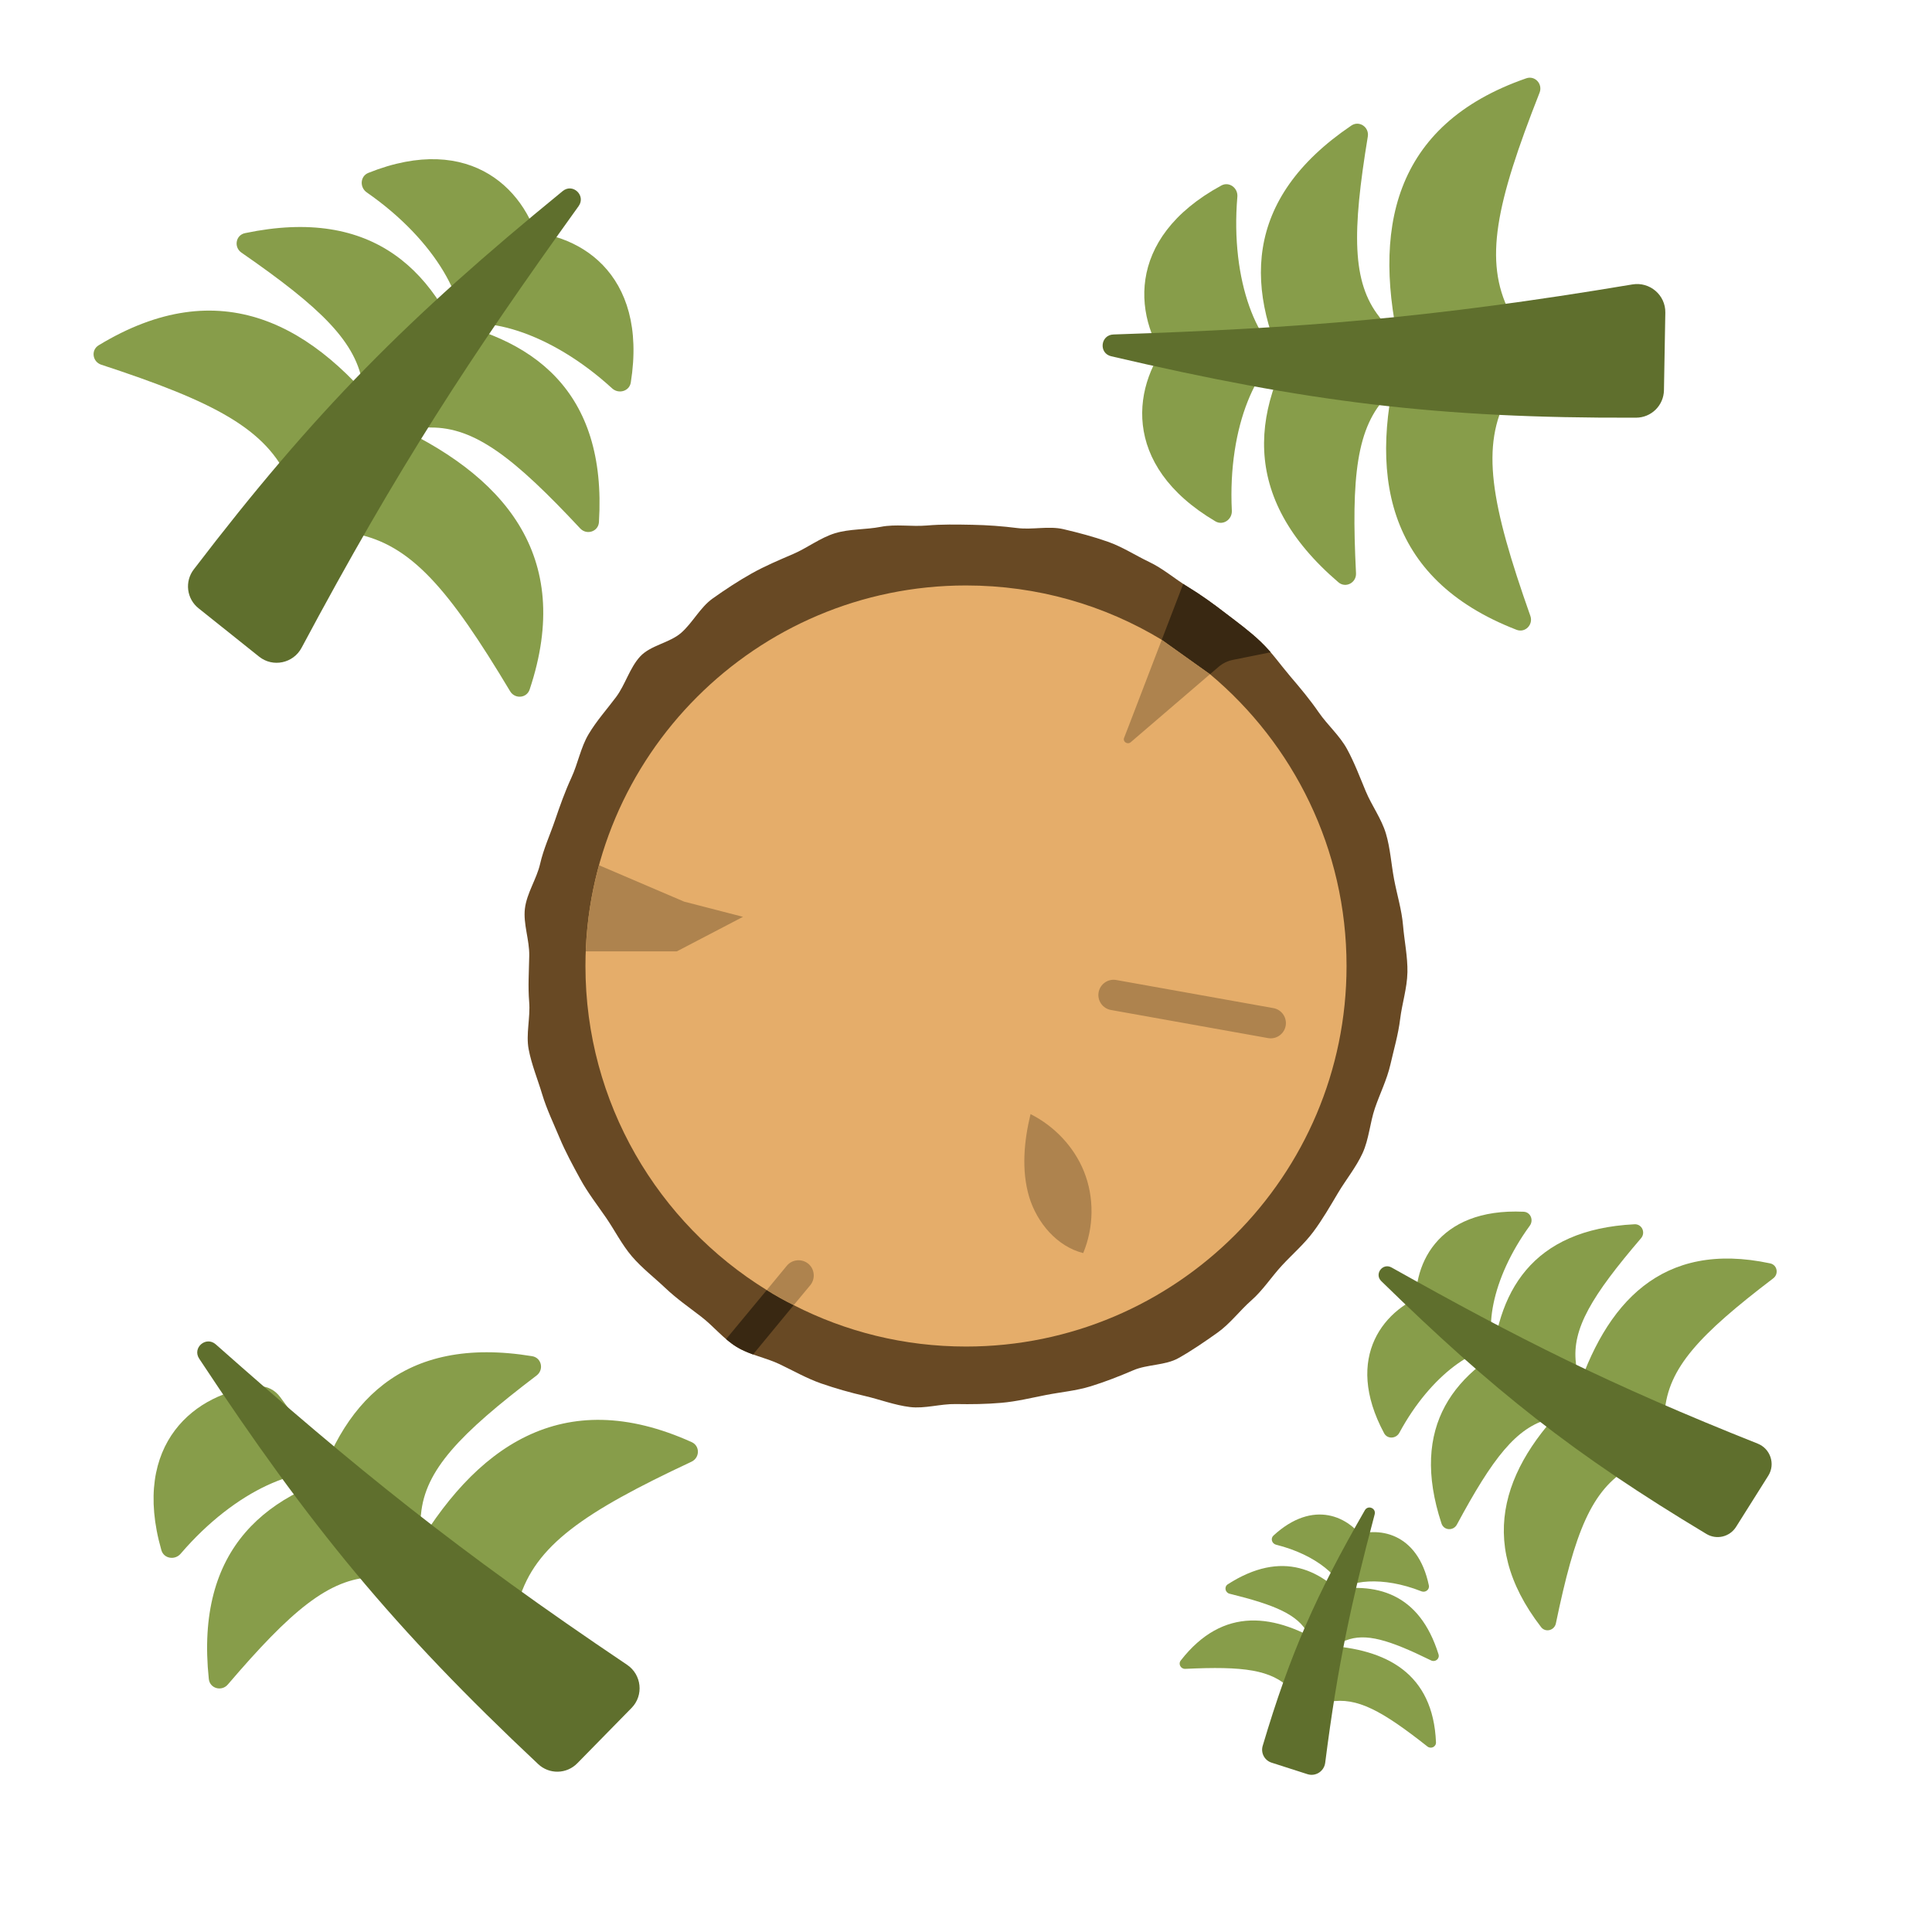 <svg width="220" height="220" viewBox="0 0 220 220" fill="none" xmlns="http://www.w3.org/2000/svg">
<g clip-path="url(#clip0_3060_1315)">
<path d="M160.265 110.726C160.232 112.512 159.651 114.288 159.44 116.023C159.225 117.793 158.717 119.509 158.329 121.215C157.934 122.948 157.129 124.534 156.564 126.193C155.992 127.871 155.888 129.731 155.153 131.323C154.413 132.929 153.269 134.322 152.371 135.828C151.47 137.343 150.593 138.87 149.544 140.276C148.496 141.682 147.151 142.831 145.963 144.119C144.776 145.407 143.807 146.925 142.491 148.081C141.176 149.237 140.072 150.735 138.645 151.747C137.222 152.758 135.726 153.791 134.201 154.647C132.684 155.5 130.654 155.344 129.046 156.036C127.451 156.72 125.86 157.346 124.187 157.863C122.534 158.372 120.825 158.514 119.105 158.851C117.412 159.182 115.763 159.592 114.014 159.743C112.298 159.891 110.603 159.915 108.844 159.882C107.085 159.849 105.31 160.433 103.601 160.22C101.859 160.003 100.191 159.362 98.511 158.968C96.815 158.58 95.141 158.101 93.497 157.533C91.843 156.953 90.332 156.084 88.763 155.337C87.182 154.585 85.362 154.287 83.879 153.377C82.386 152.461 81.246 151.009 79.861 149.945C78.476 148.88 77.041 147.88 75.772 146.676C74.503 145.471 73.084 144.388 71.945 143.053C70.806 141.718 70.005 140.105 69.008 138.655C68.012 137.206 66.928 135.818 66.082 134.27C65.242 132.731 64.389 131.171 63.708 129.54C63.032 127.921 62.247 126.3 61.737 124.602C61.234 122.924 60.529 121.223 60.198 119.478C59.872 117.758 60.408 115.871 60.258 114.096C60.113 112.354 60.233 110.607 60.266 108.82C60.298 107.033 59.562 105.197 59.772 103.464C59.986 101.694 61.111 100.087 61.501 98.38C61.897 96.646 62.633 95.069 63.198 93.41C63.77 91.732 64.342 90.12 65.077 88.529C65.817 86.924 66.126 85.113 67.022 83.605C67.923 82.09 69.107 80.776 70.156 79.37C71.204 77.965 71.707 76.044 72.894 74.756C74.082 73.468 76.259 73.212 77.573 72.056C78.887 70.899 79.727 69.164 81.154 68.15C82.58 67.136 84.052 66.167 85.577 65.309C87.094 64.457 88.72 63.774 90.327 63.082C91.921 62.397 93.402 61.24 95.074 60.723C96.728 60.213 98.588 60.326 100.309 59.99C102.002 59.659 103.786 59.99 105.535 59.841C107.251 59.693 108.939 59.725 110.699 59.758C112.458 59.791 114.136 59.917 115.843 60.13C117.585 60.347 119.419 59.865 121.1 60.258C122.808 60.659 124.518 61.113 126.151 61.687C127.805 62.267 129.302 63.248 130.869 63.996C132.45 64.748 133.778 65.916 135.263 66.826C136.756 67.741 138.137 68.734 139.52 69.799C140.904 70.863 142.294 71.872 143.563 73.076C144.831 74.281 145.809 75.711 146.949 77.044C148.09 78.377 149.175 79.679 150.173 81.126C151.172 82.573 152.543 83.747 153.389 85.295C154.229 86.834 154.845 88.486 155.526 90.117C156.202 91.736 157.308 93.22 157.816 94.918C158.318 96.596 158.422 98.414 158.753 100.16C159.079 101.879 159.618 103.609 159.767 105.386C159.913 107.128 160.3 108.936 160.267 110.721L160.265 110.726Z" fill="#684924"/>
<path d="M153.333 110C153.333 133.903 133.902 153.333 110 153.333C102.928 153.333 96.272 151.635 90.379 148.619C89.321 148.099 88.299 147.527 87.311 146.903C74.934 139.276 66.666 125.583 66.666 110C66.666 86.097 86.097 66.667 110 66.667C118.164 66.667 125.791 68.92 132.291 72.855L137.785 76.772C147.284 84.728 153.333 96.671 153.333 110Z" fill="#E5AD6A"/>
<path d="M144.703 118.237C144.6 118.237 144.497 118.228 144.396 118.209L126.503 115.008C126.05 114.927 125.648 114.67 125.385 114.293C125.122 113.916 125.02 113.45 125.101 112.997C125.181 112.544 125.438 112.142 125.816 111.879C126.193 111.616 126.659 111.514 127.111 111.595L145.005 114.796C145.43 114.873 145.811 115.106 146.073 115.45C146.336 115.793 146.46 116.223 146.422 116.653C146.385 117.084 146.187 117.485 145.869 117.777C145.551 118.07 145.135 118.235 144.703 118.237Z" fill="#AE834E"/>
<path d="M90.379 148.619L85.751 154.235C85.092 153.992 84.468 153.732 83.879 153.368C83.463 153.108 83.064 152.813 82.683 152.484L87.311 146.903C88.299 147.527 89.321 148.099 90.379 148.619Z" fill="#392812"/>
<path d="M92.268 146.348L90.379 148.619C89.321 148.099 88.299 147.527 87.311 146.903L89.599 144.129C90.205 143.401 91.297 143.297 92.043 143.904C92.77 144.511 92.874 145.603 92.268 146.348ZM123.346 142.691C120.382 141.945 118.094 139.259 117.193 136.295C116.292 133.244 116.604 129.951 117.349 126.865C120.07 128.235 122.306 130.592 123.433 133.4C124.629 136.364 124.56 139.779 123.346 142.691Z" fill="#AE834E"/>
<path d="M144.684 74.259V74.276L140.385 75.143C139.779 75.264 139.224 75.541 138.756 75.94L137.785 76.772L132.291 72.855L134.735 66.493C134.908 66.615 135.081 66.719 135.255 66.823C136.763 67.741 138.132 68.729 139.519 69.804C140.905 70.861 142.292 71.867 143.557 73.08C143.956 73.461 144.32 73.86 144.684 74.259Z" fill="#392812"/>
<path d="M137.785 76.772L129.743 83.671L128.755 84.52C128.373 84.832 127.819 84.451 128.009 84L128.495 82.752L132.291 72.855L137.785 76.772ZM84.606 104.401L77.067 108.336H66.701C66.823 104.956 67.343 101.663 68.209 98.525L77.898 102.668L84.606 104.401Z" fill="#AE834E"/>
<path d="M11.235 39.317C10.331 39.865 10.526 41.201 11.531 41.53C24.463 45.767 30.328 48.846 32.938 54.79C33.901 56.984 36.645 58.137 38.568 56.709L43.867 52.772C45.239 51.754 45.573 49.83 44.553 48.46C35.855 36.779 25.035 30.946 11.235 39.317Z" fill="#879D4A"/>
<path d="M27.9 26.548C26.835 26.771 26.6 28.148 27.495 28.767C36.566 35.051 40.655 38.983 41.336 43.982C41.669 46.422 43.888 48.584 46.242 47.861L51.624 46.208C53.25 45.709 54.212 44.014 53.695 42.393C50.014 30.851 42.557 23.477 27.9 26.548Z" fill="#879D4A"/>
<path d="M71.829 43.559C71.67 44.554 70.445 44.903 69.702 44.224C62.534 37.667 54.584 35.55 50.811 37.604L56.292 27.885C56.78 27.02 57.642 26.409 58.636 26.378C65.747 26.154 73.825 31.044 71.829 43.559Z" fill="#879D4A"/>
<path d="M41.942 19.688C41.007 20.063 40.936 21.335 41.764 21.91C49.743 27.451 53.565 34.736 52.396 38.87L60.662 31.376C61.398 30.709 61.804 29.733 61.614 28.757C60.261 21.772 53.706 14.976 41.942 19.688ZM60.312 78.514C59.977 79.517 58.63 79.621 58.088 78.714C51.097 67.039 46.798 62 40.423 60.768C38.07 60.314 36.339 57.893 37.308 55.702L39.975 49.663C40.665 48.101 42.467 47.35 44.029 48.041C57.343 53.942 65.424 63.205 60.312 78.514Z" fill="#879D4A"/>
<path d="M68.203 59.45C68.137 60.536 66.81 60.968 66.067 60.173C58.535 52.108 54.052 48.632 49.007 48.683C46.544 48.708 44.083 46.825 44.458 44.39L45.314 38.825C45.572 37.144 47.108 35.947 48.787 36.224C60.741 38.194 69.119 44.503 68.203 59.45Z" fill="#879D4A"/>
<path d="M64.075 21.758C65.226 20.818 66.753 22.268 65.886 23.475C53.484 40.74 45.354 53.142 34.34 73.767C33.396 75.535 31.075 76.028 29.509 74.777L22.604 69.262C21.954 68.744 21.533 67.992 21.431 67.168C21.329 66.343 21.553 65.512 22.057 64.851C35.811 46.847 46.399 36.207 64.075 21.758Z" fill="#5F6F2D"/>
<path d="M134.455 189.082C134.139 189.487 134.458 190.06 134.972 190.035C141.577 189.725 144.773 190.109 146.986 192.358C147.802 193.188 149.248 193.237 149.874 192.256L151.6 189.552C152.047 188.853 151.867 187.921 151.167 187.475C145.198 183.674 139.275 182.895 134.455 189.082Z" fill="#879D4A"/>
<path d="M139.816 180.402C139.371 180.688 139.503 181.354 140.016 181.48C145.222 182.766 147.758 183.845 148.932 185.998C149.504 187.049 150.886 187.647 151.83 186.911L153.989 185.23C154.641 184.723 154.785 183.787 154.27 183.14C150.603 178.535 145.942 176.474 139.816 180.402Z" fill="#879D4A"/>
<path d="M162.707 180.535C162.807 181.015 162.311 181.385 161.856 181.205C157.467 179.466 153.491 179.879 152.132 181.464L152.942 176.103C153.014 175.625 153.3 175.199 153.746 175.013C156.936 173.682 161.45 174.507 162.707 180.535Z" fill="#879D4A"/>
<path d="M145.008 174.86C144.648 175.192 144.836 175.782 145.311 175.9C149.892 177.037 152.887 179.685 153.071 181.764L155.53 176.933C155.749 176.502 155.764 175.989 155.509 175.578C153.688 172.64 149.536 170.686 145.008 174.86ZM163.518 198.401C163.539 198.914 162.946 199.194 162.542 198.876C157.35 194.782 154.526 193.237 151.418 193.779C150.271 193.979 149.067 193.179 149.128 192.017L149.295 188.813C149.339 187.984 150.027 187.332 150.856 187.376C157.923 187.754 163.194 190.564 163.518 198.401Z" fill="#879D4A"/>
<path d="M163.807 188.379C163.964 188.883 163.436 189.309 162.961 189.076C158.147 186.716 155.51 185.912 153.228 186.807C152.114 187.244 150.67 186.814 150.42 185.644L149.847 182.968C149.673 182.16 150.164 181.351 150.975 181.186C156.744 180.015 161.639 181.432 163.807 188.379Z" fill="#879D4A"/>
<path d="M155.417 171.975C155.778 171.349 156.722 171.743 156.536 172.441C153.888 182.426 152.34 189.463 150.902 200.734C150.779 201.7 149.81 202.325 148.883 202.028L144.794 200.716C144.409 200.593 144.088 200.325 143.899 199.968C143.71 199.611 143.668 199.195 143.783 198.808C146.918 188.254 149.887 181.592 155.417 171.975Z" fill="#5F6F2D"/>
<path d="M175.484 185.279C175.987 185.932 177.004 185.664 177.172 184.857C179.328 174.473 181.203 169.664 185.58 167.125C187.195 166.189 187.849 163.963 186.576 162.598L183.066 158.837C182.158 157.863 180.64 157.772 179.667 158.68C171.377 166.432 167.801 175.319 175.484 185.279Z" fill="#879D4A"/>
<path d="M164.146 173.483C164.411 174.289 165.498 174.351 165.9 173.604C169.977 166.032 172.667 162.524 176.479 161.561C178.34 161.092 179.821 159.185 179.056 157.425L177.308 153.4C176.78 152.184 175.384 151.586 174.174 152.128C165.555 155.983 160.492 162.399 164.146 173.483Z" fill="#879D4A"/>
<path d="M173.499 137.983C174.284 138.019 174.661 138.938 174.199 139.573C169.745 145.694 168.797 152.035 170.715 154.778L162.712 151.379C162 151.076 161.451 150.461 161.341 149.694C160.549 144.207 163.633 137.526 173.499 137.983Z" fill="#879D4A"/>
<path d="M157.612 163.205C157.983 163.897 158.974 163.841 159.348 163.15C162.945 156.489 168.255 152.895 171.558 153.441L165.036 147.69C164.455 147.179 163.663 146.949 162.924 147.181C157.633 148.836 152.939 154.504 157.612 163.205ZM201.572 143.863C202.379 144.035 202.576 145.068 201.921 145.567C193.486 151.997 189.958 155.765 189.558 160.809C189.411 162.671 187.687 164.221 185.906 163.662L180.997 162.122C179.727 161.723 178.989 160.393 179.388 159.123C182.8 148.298 189.271 141.234 201.572 143.863Z" fill="#879D4A"/>
<path d="M186.122 139.409C186.968 139.366 187.418 140.356 186.867 141C181.277 147.535 178.975 151.31 179.453 155.212C179.686 157.117 178.441 159.187 176.524 159.109L172.139 158.93C170.815 158.876 169.754 157.79 169.822 156.466C170.309 147.036 174.466 139.999 186.122 139.409Z" fill="#879D4A"/>
<path d="M157.29 145.884C156.462 145.074 157.452 143.765 158.462 144.332C172.911 152.436 183.224 157.653 200.155 164.389C201.606 164.967 202.19 166.722 201.357 168.043L197.687 173.871C197.342 174.419 196.796 174.81 196.167 174.961C195.537 175.112 194.873 175.01 194.318 174.678C179.178 165.591 170.017 158.317 157.29 145.884Z" fill="#5F6F2D"/>
<path d="M172.691 71.716C173.677 72.098 174.616 71.128 174.263 70.131C169.728 57.3 168.589 50.776 171.705 45.08C172.856 42.978 172.095 40.101 169.79 39.449L163.437 37.653C161.794 37.188 160.066 38.097 159.603 39.741C155.657 53.76 157.638 65.891 172.691 71.716Z" fill="#879D4A"/>
<path d="M152.405 66.305C153.232 67.013 154.466 66.359 154.411 65.272C153.853 54.251 154.474 48.613 158.018 45.022C159.749 43.27 160.107 40.193 158.097 38.769L153.503 35.513C152.116 34.53 150.186 34.802 149.218 36.2C142.321 46.16 141.028 56.568 152.405 66.305Z" fill="#879D4A"/>
<path d="M139.076 21.123C139.961 20.642 140.985 21.399 140.9 22.403C140.08 32.082 143.254 39.672 147.183 41.408L136.14 42.997C135.156 43.138 134.146 42.827 133.515 42.059C128.998 36.563 127.943 27.179 139.076 21.123Z" fill="#879D4A"/>
<path d="M138.402 59.367C139.27 59.879 140.32 59.159 140.271 58.152C139.792 48.45 143.231 40.976 147.219 39.38L136.238 37.404C135.261 37.228 134.24 37.502 133.582 38.248C128.875 43.582 127.49 52.922 138.402 59.367ZM173.797 8.917C174.796 8.57 175.7 9.573 175.312 10.557C170.328 23.22 168.96 29.701 171.874 35.502C172.95 37.644 172.088 40.492 169.761 41.062L163.349 42.634C161.691 43.04 159.996 42.071 159.591 40.412C156.141 26.263 158.548 14.209 173.797 8.917Z" fill="#879D4A"/>
<path d="M153.877 14.299C154.778 13.688 155.931 14.476 155.754 15.55C153.961 26.438 153.943 32.111 157.062 36.077C158.584 38.013 158.594 41.112 156.437 42.3L151.506 45.018C150.016 45.839 148.13 45.353 147.325 43.854C141.591 33.181 141.477 22.694 153.877 14.299Z" fill="#879D4A"/>
<path d="M126.536 40.569C125.089 40.231 125.306 38.136 126.791 38.087C148.037 37.377 162.823 36.249 185.884 32.389C187.861 32.058 189.668 33.597 189.633 35.6L189.477 44.437C189.463 45.267 189.124 46.059 188.533 46.643C187.943 47.227 187.147 47.557 186.316 47.562C163.66 47.651 148.769 45.755 126.536 40.569Z" fill="#5F6F2D"/>
<path d="M23.778 191.189C23.892 192.271 25.237 192.645 25.944 191.818C33.116 183.431 37.443 179.762 42.485 179.591C44.946 179.508 47.322 177.52 46.841 175.104L45.743 169.582C45.411 167.914 43.823 166.785 42.158 167.135C30.302 169.626 22.209 176.296 23.778 191.189Z" fill="#879D4A"/>
<path d="M18.378 176.524C18.656 177.492 19.914 177.691 20.57 176.926C26.892 169.551 34.527 166.488 38.521 168.07L31.905 159.086C31.316 158.286 30.386 157.784 29.395 157.873C22.31 158.51 14.883 164.342 18.378 176.524ZM78.764 164.217C79.728 164.652 79.695 166.002 78.737 166.45C66.413 172.22 60.964 175.986 59.092 182.202C58.401 184.497 55.817 185.973 53.735 184.788L47.998 181.522C46.514 180.677 45.95 178.808 46.796 177.324C54.017 164.677 64.052 157.578 78.764 164.217Z" fill="#879D4A"/>
<path d="M60.599 154.432C61.672 154.608 61.967 155.972 61.101 156.631C52.314 163.306 48.401 167.413 47.94 172.437C47.714 174.89 45.591 177.147 43.208 176.527L37.758 175.111C36.112 174.683 35.077 173.033 35.522 171.391C38.695 159.699 45.822 152.004 60.599 154.432Z" fill="#879D4A"/>
<path d="M22.683 154.715C21.864 153.474 23.461 152.102 24.574 153.088C40.492 167.177 52.005 176.523 71.407 189.573C73.07 190.692 73.324 193.051 71.921 194.482L65.734 200.792C65.153 201.385 64.362 201.728 63.532 201.746C62.701 201.764 61.896 201.456 61.29 200.888C44.775 185.379 35.264 173.765 22.683 154.715Z" fill="#5F6F2D"/>
</g>
<defs>
<clipPath id="clip0_3060_1315">
<rect width="220" height="220" fill="white"/>
</clipPath>
</defs>
</svg>
